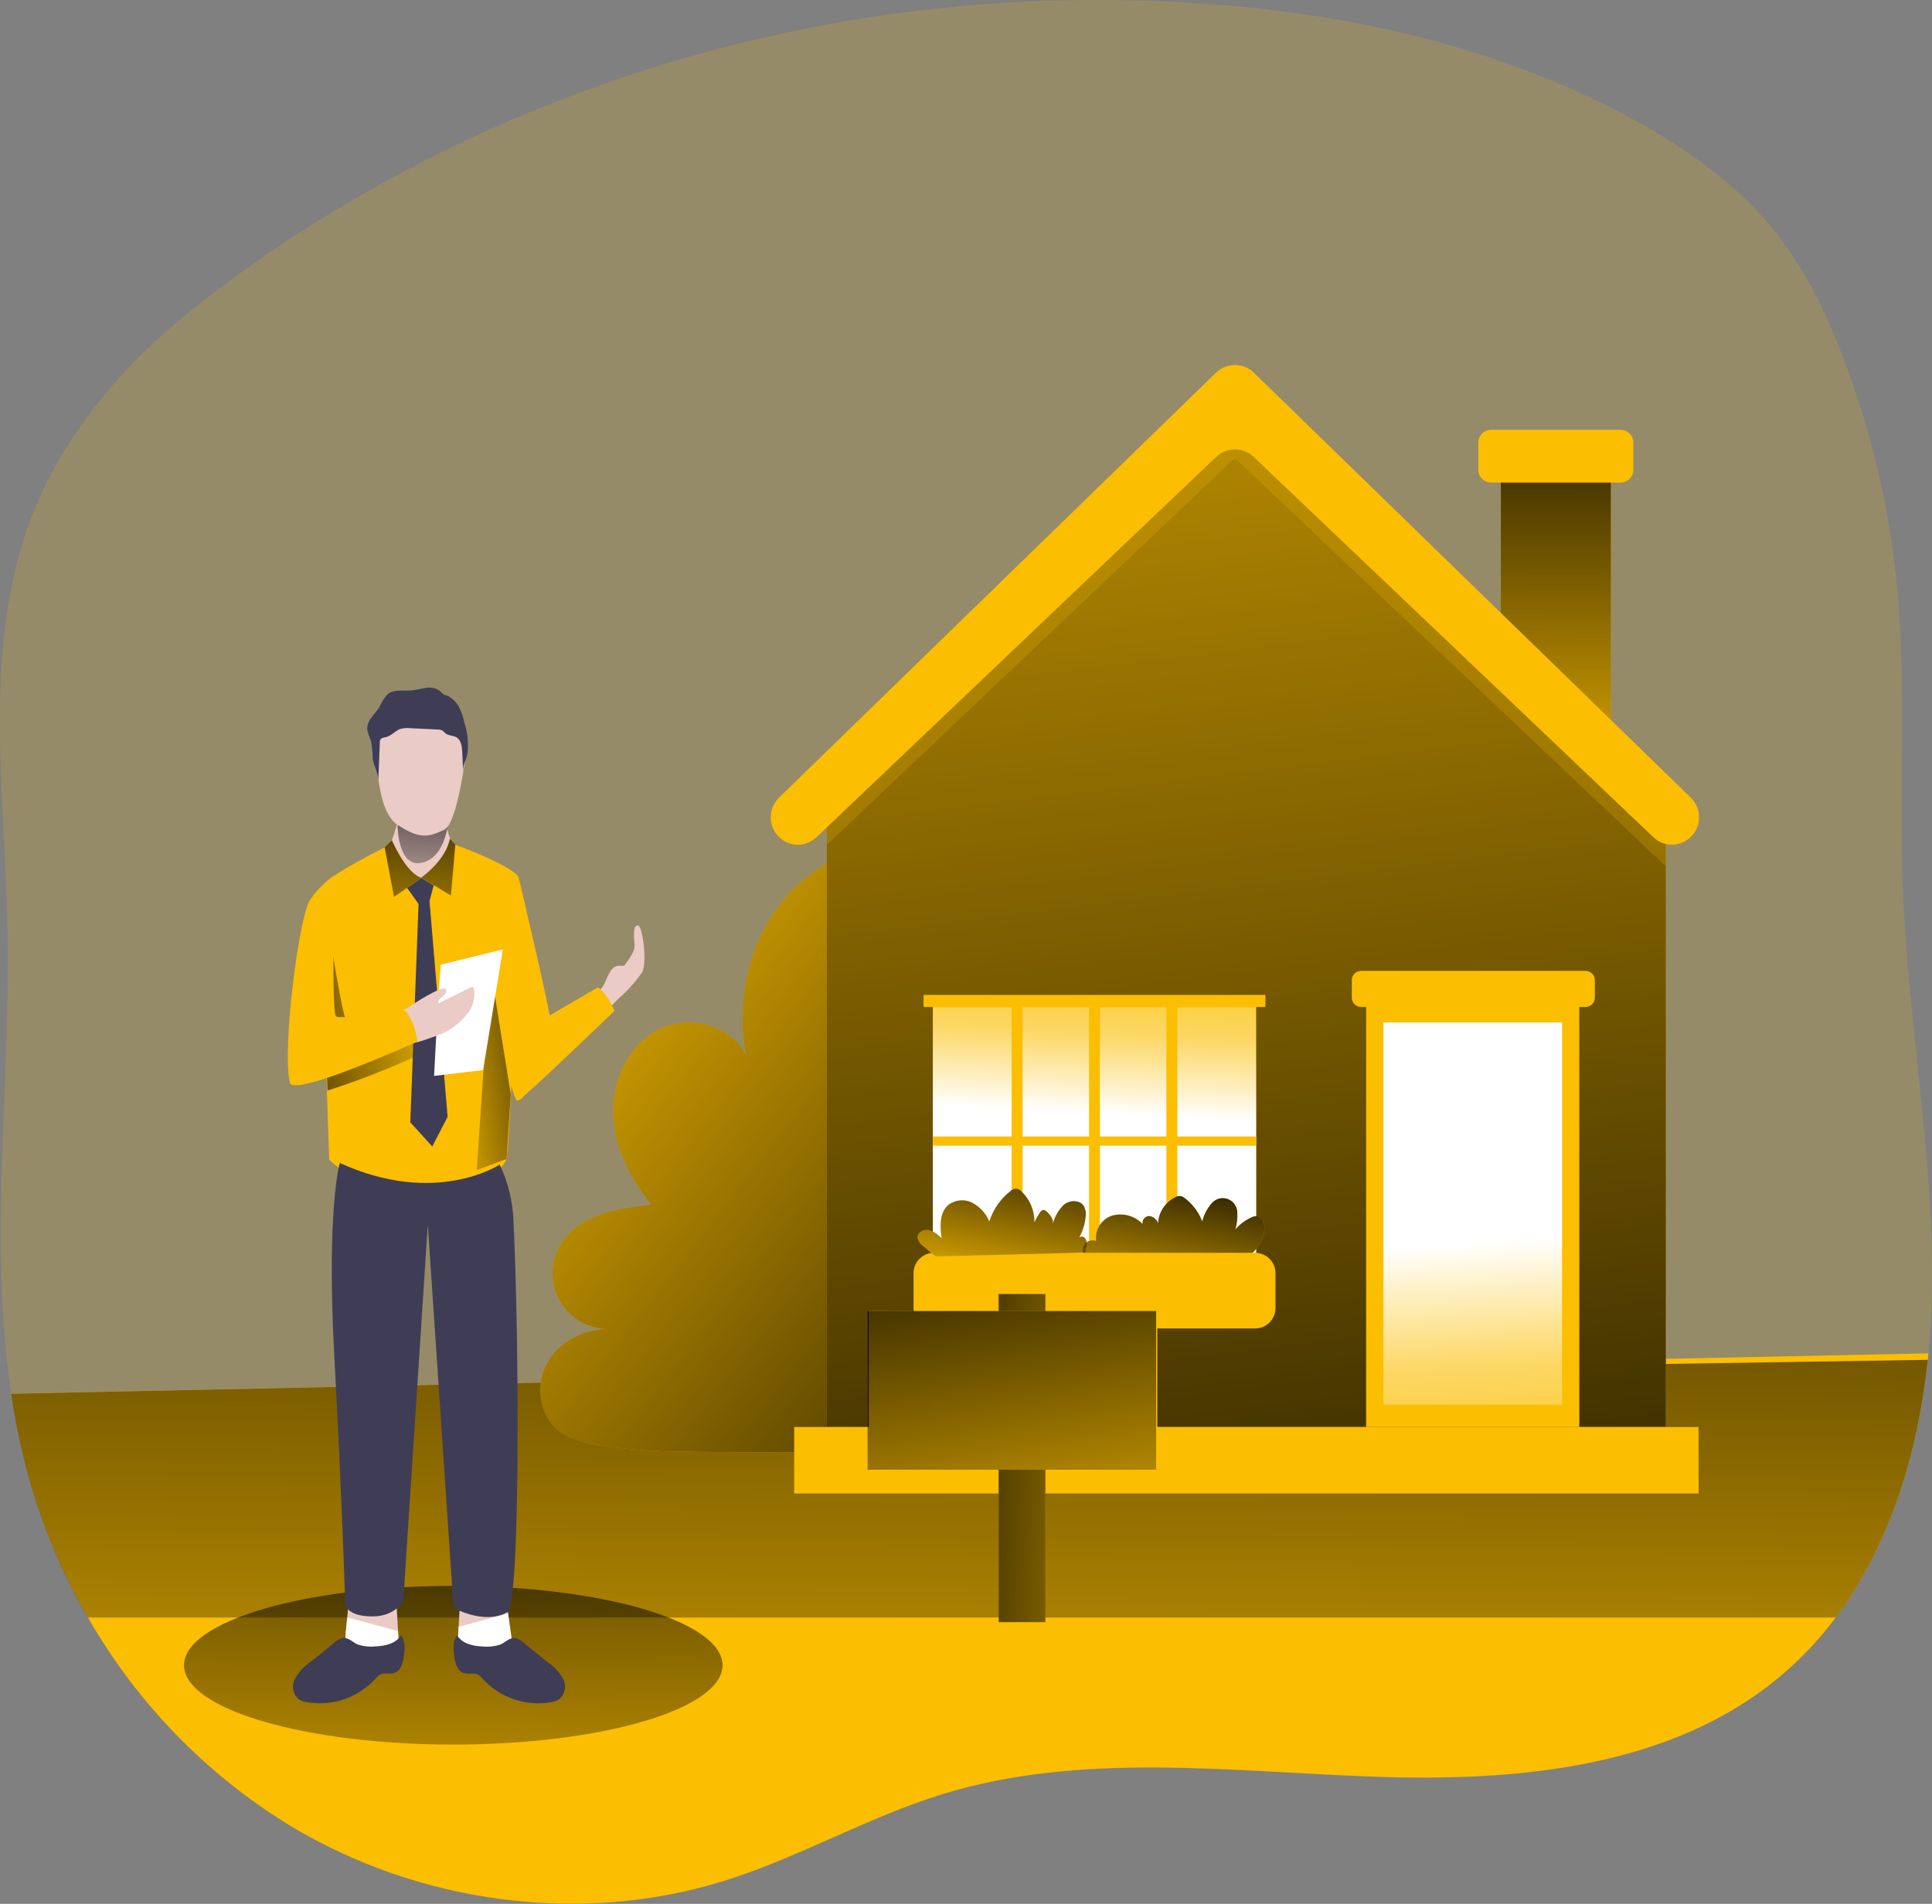 <?xml version="1.0" encoding="utf-8"?>
<!-- Generator: Adobe Illustrator 25.0.1, SVG Export Plug-In . SVG Version: 6.00 Build 0)  -->
<svg version="1.1" id="レイヤー_1" xmlns="http://www.w3.org/2000/svg" xmlns:xlink="http://www.w3.org/1999/xlink" x="0px"
	 y="0px" viewBox="0 0 351.08 346" style="enable-background:new 0 0 351.08 346;" xml:space="preserve">
<rect x="0" y="0" width="351.08" height="346" fill="#808080" stroke="none"/>
<style type="text/css">
	.st0{opacity:0.18;fill:#FBBE01;enable-background:new    ;}
	.st1{fill:#FBBE01;}
	.st2{fill:url(#SVGID_1_);}
	.st3{fill:url(#SVGID_2_);}
	.st4{fill:#EACBC6;}
	.st5{fill:#FFFFFF;}
	.st6{fill:url(#SVGID_3_);}
	.st7{fill:url(#SVGID_4_);}
	.st8{fill:#3F3D56;}
	.st9{fill:url(#SVGID_5_);}
	.st10{fill:url(#SVGID_6_);}
	.st11{fill:url(#SVGID_7_);}
	.st12{fill:url(#SVGID_8_);}
	.st13{fill:url(#SVGID_9_);}
	.st14{fill:url(#SVGID_10_);}
	.st15{opacity:0.2;}
	.st16{fill:url(#SVGID_11_);}
	.st17{fill:url(#SVGID_12_);}
	.st18{fill:url(#SVGID_13_);}
	.st19{fill:url(#SVGID_14_);}
	.st20{fill:url(#SVGID_15_);}
	.st21{fill:url(#SVGID_16_);}
</style>
<path class="st0" d="M351.01,236.89c-0.1,3-0.28,6-0.58,9.06c-2.12,22.15-9.91,44.27-26.7,58.52
	c-19.94,16.91-48.22,19.4-74.35,18.44s-52.93-4.5-77.94,3.13c-13.69,4.18-26.22,11.56-39.88,15.82c-26,8.1-55.25,4.09-78.59-9.88
	s-40.56-37.47-47.79-63.69c-1.35-4.93-2.4-9.94-3.14-15c-4.12-27.7-0.08-56.5-0.67-84.75c-0.52-25.11-4.63-51.11,4.37-74.58
	c6-15.63,17.42-28.53,30.49-38.74c45.73-35.65,103.32-54.85,161-55.21c34.36-0.22,69.48,5.26,99.63,21.74
	c9.8,5.35,19.11,12,26,20.72c5.13,6.52,8.79,14.08,11.8,21.8c5.21,13.4,8.57,27.45,10,41.76c1.84,18.59,0.39,37.35,1.13,56
	C346.82,187.05,351.74,211.88,351.01,236.89z"/>
<path class="st1" d="M350.43,245.95l-0.12,1.18c-1.77,16.86-6.85,33.63-16.74,46.83c-2.87,3.85-6.17,7.37-9.83,10.47
	c-19.94,16.91-48.22,19.4-74.35,18.44s-52.93-4.5-77.94,3.13c-13.69,4.18-26.22,11.56-39.88,15.82c-26,8.1-55.25,4.09-78.59-9.88
	c-15.35-9.33-28.09-22.4-37-38c-4.67-8.06-8.29-16.69-10.77-25.67c-1.35-4.93-2.4-9.94-3.14-15l132.27-2.79L350.43,245.95z"/>
<linearGradient id="SVGID_1_" gradientUnits="userSpaceOnUse" x1="202.21" y1="173.46" x2="200.25" y2="-24.45" gradientTransform="matrix(1 0 0 -1 -25.26 345.43)">
	<stop  offset="0.01" style="stop-color:#000000"/>
	<stop  offset="0.12" style="stop-color:#000000;stop-opacity:0.75"/>
	<stop  offset="1" style="stop-color:#000000;stop-opacity:0"/>
</linearGradient>
<path class="st2" d="M350.31,247.13c-1.77,16.86-6.85,33.63-16.74,46.83H15.95c-4.67-8.06-8.29-16.69-10.77-25.67
	c-1.35-4.93-2.4-9.94-3.14-15l132.27-2.79L350.31,247.13z"/>
<linearGradient id="SVGID_2_" gradientUnits="userSpaceOnUse" x1="82.933" y1="102.05" x2="81.802" y2="-11.81" gradientTransform="matrix(1 0 0 -1 0 348)">
	<stop  offset="0.01" style="stop-color:#000000"/>
	<stop  offset="0.12" style="stop-color:#000000;stop-opacity:0.75"/>
	<stop  offset="1" style="stop-color:#000000;stop-opacity:0"/>
</linearGradient>
<ellipse class="st3" cx="82.37" cy="302.63" rx="48.93" ry="14.42"/>
<path class="st4" d="M92.07,290.6l0.59,6.13c0,0-2.35,3.56-5.42,3.78s-4.11-1.24-4.11-1.24l0.51-9"/>
<path class="st5" d="M83.13,299.27l0.21-3.62l9-2.42l0.69,4.92c-1.68,1.28-3.67,2.09-5.77,2.36
	C84.18,300.74,83.13,299.27,83.13,299.27z"/>
<path class="st4" d="M63.36,291.25l-0.6,6.3c0,0,2.41,3.65,5.56,3.88s4.22-1.28,4.22-1.28l-0.52-9.26"/>
<path class="st5" d="M72.54,300.15l-0.21-3.72l-9.23-2.49l-0.34,3.6c0,0,2.41,3.65,5.56,3.88S72.54,300.15,72.54,300.15z"/>
<path class="st1" d="M70.9,153.51c0,0-12.16,5.92-12.45,7.82s1.37,49.37,1.37,49.37s4,5.13,16.07,5.13
	c12.41,0,15.61-3.55,16.16-5.21s2.53-48.92,2.25-50.95s-11.51-6.13-11.51-6.13L70.9,153.51z"/>
<linearGradient id="SVGID_3_" gradientUnits="userSpaceOnUse" x1="103.72" y1="156.248" x2="77.2" y2="152.067" gradientTransform="matrix(1 0 0 -1 0 348)">
	<stop  offset="0.01" style="stop-color:#000000"/>
	<stop  offset="0.12" style="stop-color:#000000;stop-opacity:0.75"/>
	<stop  offset="1" style="stop-color:#000000;stop-opacity:0"/>
</linearGradient>
<polygon class="st6" points="89.12,175.85 86.63,212.65 92.05,210.62 92.81,198.88 "/>
<linearGradient id="SVGID_4_" gradientUnits="userSpaceOnUse" x1="67.233" y1="161.58" x2="105.382" y2="170.75" gradientTransform="matrix(1 0 0 -1 -25.26 345.43)">
	<stop  offset="0.01" style="stop-color:#000000"/>
	<stop  offset="0.12" style="stop-color:#000000;stop-opacity:0.75"/>
	<stop  offset="1" style="stop-color:#000000;stop-opacity:0"/>
</linearGradient>
<path class="st7" d="M78.15,186.13c0,0-14.34,0.12-15.25-0.79s-4.35-24.74-4.45-24c-0.2,1.39,0.6,24.16,1.06,36.86
	c5.22-1.68,10.33-3.65,15.33-5.9c1.37-0.59,2.55-1.55,3.4-2.78C79.02,188.36,79.47,186.99,78.15,186.13z"/>
<path class="st4" d="M72.92,146.79c-0.52,2.28-1.19,4.53-2,6.72c-0.8,2.18,0.84,6.78,5.78,6.78s5.51-5.68,5.42-6.78
	c-0.06-0.79-1.34-3.4-1.66-5.92C80.11,144.88,73.19,144.9,72.92,146.79z"/>
<polygon class="st8" points="73.96,161.34 76.06,164.28 74.56,203.97 78.55,208.36 81.34,202.97 78.05,163.79 78.8,160.9 
	76.59,159.53 "/>
<polygon class="st5" points="79.59,182.36 80.08,175.32 91.38,172.53 87.79,194.47 78.88,195.53 "/>
<linearGradient id="SVGID_5_" gradientUnits="userSpaceOnUse" x1="103.176" y1="208.009" x2="100.256" y2="175.839" gradientTransform="matrix(1 0 0 -1 -25.26 345.43)">
	<stop  offset="0.01" style="stop-color:#000000"/>
	<stop  offset="0.12" style="stop-color:#000000;stop-opacity:0.75"/>
	<stop  offset="1" style="stop-color:#000000;stop-opacity:0"/>
</linearGradient>
<path class="st9" d="M72.24,149.93c0,0,0,7.58,4.18,6.91s4.86-6.45,4.86-6.45L72.24,149.93z"/>
<path class="st8" d="M61.74,211.35c0,0-2.43,8.32-1,34.94s2,45.24,2,45.24s0.18,2.17,4.76,2.23s5.8-3,5.8-3l4.44-68.19l4.68,69.63
	c0,0,5.5,3.17,9.79,0.79c2.37-1.31,2.16-49.87,1.09-71.27c-0.14-3.49-0.99-6.92-2.5-10.07C90.8,211.65,79.21,219.35,61.74,211.35z"
	/>
<path class="st1" d="M94.3,159.67c0,0,5.54,23.25,6,27.2s-5.56,14.94-6.56,12.85c-1.4-2.73-2.8-13.1-2.8-13.1L94.3,159.67z"/>
<path class="st4" d="M104.31,186c-0.01,0.38,0.2,0.73,0.54,0.91c0.4,0.1,0.82,0.03,1.17-0.19c2.76-1.31,4.37-3.22,6.43-5.28
	c1.59-1.4,3.01-2.99,4.23-4.72c0.94-1.57,0.15-8.43-0.76-8.54s-0.77,2.09-0.61,3.46s-1.33,3-1.7,3.66s-1.63-0.55-2.76,1.33
	c-0.83,1.39-0.86,2.42-2.08,3.56c-1.45,1.33-2.75,2.81-3.88,4.42c-0.28,0.34-0.48,0.75-0.57,1.18
	C104.31,185.86,104.31,185.93,104.31,186z"/>
<path class="st1" d="M95.18,187.43c0.19-0.32,13.48-8,13.48-8s1.72,1.05,3,4.28c0,0-16,15.45-17.32,16.14s0.55-2.5-1.69-6.84
	S95.18,187.43,95.18,187.43z"/>
<path class="st8" d="M56.39,302.07c-1.15,0.77-2.1,1.8-2.79,3c-0.67,1.26-0.39,2.81,0.69,3.75c0.46,0.29,0.99,0.47,1.53,0.54
	c4.57,0.78,9.23-0.82,12.37-4.23c0.25-0.33,0.56-0.6,0.91-0.81c0.78-0.39,1.76,0,2.6-0.3c1.17-0.41,1.53-1.87,1.7-3.11
	s0.31-2.75-0.56-3.7c-0.9,1.49-2.85,1.93-4.59,2c-1.06,0.11-2.13,0.01-3.14-0.31c-0.94-0.34-1.7-1.34-2.78-1.2s-2,1.23-2.76,1.83
	L56.39,302.07z"/>
<path class="st8" d="M99.52,302.07c1.15,0.77,2.1,1.8,2.79,3c0.67,1.26,0.39,2.81-0.69,3.75c-0.46,0.29-0.99,0.47-1.53,0.54
	c-4.57,0.77-9.21-0.82-12.35-4.22c-0.25-0.33-0.56-0.6-0.91-0.81c-0.78-0.39-1.76,0-2.6-0.3c-1.17-0.41-1.53-1.87-1.7-3.11
	s-0.31-2.75,0.56-3.7c0.9,1.49,2.85,1.93,4.59,2c1.06,0.11,2.13,0.01,3.14-0.31c0.94-0.34,1.7-1.34,2.78-1.2s2,1.23,2.76,1.83
	L99.52,302.07z"/>
<path class="st4" d="M72.8,183.78c0.42-0.29,1-0.41,1.48-0.75s6.31-4.23,6.76-3.2c0.2,0.47-0.23,1-0.64,1.3s-0.89,0.72-0.8,1.24
	l5.92-2.92c0.1-0.06,0.21-0.09,0.33-0.08c0.2,0,0.28,0.27,0.32,0.48c0.2,1.48-0.19,2.97-1.07,4.17c-1.47,1.98-3.51,3.46-5.85,4.25
	c-3,1-5.75,2.38-6.51,0.09c-0.34-1-0.93-2.65-0.55-3.75C72.29,184.27,72.51,183.98,72.8,183.78z"/>
<path class="st1" d="M60.74,159.12c-1.73,1.19-3.23,2.69-4.41,4.42c-1.93,2.85-5.12,26.75-3.65,33.23
	c0.62,2.74,23.17-7.49,23.17-7.49s-0.52-4.58-2.91-6.14c0,0-11.06,2.37-11.89,1.54S60.74,159.12,60.74,159.12z"/>
<path class="st4" d="M68.51,136.9c0,0-0.26,10.37,3.73,13s5.58,2.26,8.44,0.93c1.73-0.81,3-7.15,3.73-12
	c0.74-4.57-1.89-9.03-6.25-10.59c-1.48-0.57-3.12-0.57-4.6,0C70,129.52,67.87,133.17,68.51,136.9z"/>
<path class="st8" d="M84.48,138.43c0.23-0.52,0.4-1.07,0.49-1.63c0.19-1.88-0.02-3.78-0.61-5.57c-0.2-1.05-0.57-2.06-1.09-3
	c-0.51-0.8-1.24-1.45-2.1-1.86c-0.46,0-0.88-0.47-1.22-0.78c-0.72-0.54-1.64-0.75-2.52-0.58c-0.88,0.1-1.73,0.38-2.62,0.46
	c-1.51,0.14-3.25-0.26-4.41,0.72c-0.6,0.68-1.08,1.46-1.44,2.29c-0.41,0.69-1,1.26-1.46,1.91c-0.52,0.63-0.79,1.42-0.77,2.23
	c0.17,0.71,0.41,1.41,0.71,2.08c0.17,1.11,0.27,2.23,0.31,3.35c0.24,1.29,1,2.46,1,3.76l0.27-6.86c-0.02-0.19,0.02-0.38,0.11-0.55
	c0.21-0.34,0.68-0.36,1.07-0.46c0.93-0.24,1.59-1.1,2.49-1.44c0.63-0.19,1.29-0.24,1.94-0.16l4.93,0.24c0.3-0.01,0.59,0.06,0.85,0.2
	c0.19,0.15,0.37,0.31,0.53,0.49c0.55,0.45,1.37,0.36,2,0.72c0.86,0.5,1,1.66,1.05,2.66l0.18,3.71
	C84.13,139.7,84.23,139.04,84.48,138.43z"/>
<path class="st1" d="M71.22,152.7c0,0,2.48,5.94,5.37,6.84l-5,3.45l-1.69-9L71.22,152.7z"/>
<path class="st1" d="M81.74,152.43l1,1.07l-0.8,9.25l-5.4-3.25C76.54,159.5,81.04,156.36,81.74,152.43z"/>
<linearGradient id="SVGID_6_" gradientUnits="userSpaceOnUse" x1="98.602" y1="204.18" x2="98.332" y2="160.84" gradientTransform="matrix(1 0 0 -1 -25.26 345.43)">
	<stop  offset="0.01" style="stop-color:#000000"/>
	<stop  offset="0.12" style="stop-color:#000000;stop-opacity:0.75"/>
	<stop  offset="1" style="stop-color:#000000;stop-opacity:0"/>
</linearGradient>
<path class="st10" d="M71.22,152.7c0,0,2.48,5.94,5.37,6.84l-5,3.45l-1.69-9L71.22,152.7z"/>
<linearGradient id="SVGID_7_" gradientUnits="userSpaceOnUse" x1="104.991" y1="204.14" x2="104.731" y2="160.8" gradientTransform="matrix(1 0 0 -1 -25.26 345.43)">
	<stop  offset="0.01" style="stop-color:#000000"/>
	<stop  offset="0.12" style="stop-color:#000000;stop-opacity:0.75"/>
	<stop  offset="1" style="stop-color:#000000;stop-opacity:0"/>
</linearGradient>
<path class="st11" d="M81.74,152.43l1,1.07l-0.8,9.25l-5.4-3.25C76.54,159.5,81.04,156.36,81.74,152.43z"/>
<path class="st1" d="M193.62,220c1.3,12.13-3,37.08-16.46,42c-3.31,1.21-6.9,1.36-10.43,1.47c-13.8,0.45-27.61,0.57-41.42,0.34
	c-5.52,0.03-11.04-0.36-16.51-1.14c-2.66-0.44-5.41-1.11-7.48-2.84c-3.49-2.94-4.06-8.55-1.71-12.47s7.09-6,11.65-5.85
	c-5.59,0.39-10.44-3.83-10.83-9.43c-0.14-2.06,0.35-4.12,1.41-5.89c3.21-5.38,10.34-6.6,16.57-7.27c-3.92-4.7-6.84-10.49-7-16.61
	s2.9-12.53,8.38-15.26s13.18-0.76,15.77,4.79c-2-10.39,0.72-21.81,7.93-29.56c6.48-7,19.6-12.47,29-8.28c9,4,12.35,17.66,14.34,26.2
	C189.9,193.32,192.17,206.61,193.62,220z"/>
<linearGradient id="SVGID_8_" gradientUnits="userSpaceOnUse" x1="235.107" y1="81.834" x2="106.657" y2="182.094" gradientTransform="matrix(1 0 0 -1 -25.26 345.43)">
	<stop  offset="0.01" style="stop-color:#000000"/>
	<stop  offset="0.12" style="stop-color:#000000;stop-opacity:0.75"/>
	<stop  offset="1" style="stop-color:#000000;stop-opacity:0"/>
</linearGradient>
<path class="st12" d="M193.62,220c1.3,12.13-3,37.08-16.46,42c-3.31,1.21-6.9,1.36-10.43,1.47c-13.8,0.45-27.61,0.57-41.42,0.34
	c-5.52,0.03-11.04-0.36-16.51-1.14c-2.66-0.44-5.41-1.11-7.48-2.84c-3.49-2.94-4.06-8.55-1.71-12.47s7.09-6,11.65-5.85
	c-5.59,0.39-10.44-3.83-10.83-9.43c-0.14-2.06,0.35-4.12,1.41-5.89c3.21-5.38,10.34-6.6,16.57-7.27c-3.92-4.7-6.84-10.49-7-16.61
	s2.9-12.53,8.38-15.26s13.18-0.76,15.77,4.79c-2-10.39,0.72-21.81,7.93-29.56c6.48-7,19.6-12.47,29-8.28c9,4,12.35,17.66,14.34,26.2
	C189.9,193.32,192.17,206.61,193.62,220z"/>
<rect x="272.73" y="85.21" class="st1" width="20" height="49.99"/>
<linearGradient id="SVGID_9_" gradientUnits="userSpaceOnUse" x1="282.597" y1="274.47" x2="282.887" y2="194.37" gradientTransform="matrix(1 0 0 -1 0 348)">
	<stop  offset="0.01" style="stop-color:#000000"/>
	<stop  offset="0.12" style="stop-color:#000000;stop-opacity:0.75"/>
	<stop  offset="1" style="stop-color:#000000;stop-opacity:0"/>
</linearGradient>
<rect x="272.73" y="85.21" class="st13" width="20" height="49.99"/>
<path class="st1" d="M270.96,78.12h23.53c1.28,0,2.32,1.04,2.32,2.32v4.94c0,1.28-1.04,2.32-2.32,2.32h-23.53
	c-1.28,0-2.32-1.04-2.32-2.32v-4.94C268.64,79.16,269.68,78.12,270.96,78.12z"/>
<polygon class="st1" points="222.32,72.71 150.25,144.45 150.25,164.77 150.25,259.34 302.72,259.34 302.72,164.77 302.72,151.23 
	"/>
<linearGradient id="SVGID_10_" gradientUnits="userSpaceOnUse" x1="240.51" y1="28.88" x2="195.08" y2="397.62" gradientTransform="matrix(1 0 0 -1 0 348)">
	<stop  offset="0.01" style="stop-color:#000000"/>
	<stop  offset="0.12" style="stop-color:#000000;stop-opacity:0.75"/>
	<stop  offset="1" style="stop-color:#000000;stop-opacity:0"/>
</linearGradient>
<polygon class="st14" points="222.32,72.71 150.25,144.45 150.25,164.77 150.25,259.34 302.72,259.34 302.72,164.77 302.72,151.23 
	"/>
<g class="st15">
	<path class="st1" d="M224.41,67.82l-74.15,73.94v11.77l74.15-70.3l78.33,74.26v-7.4c1.2,0.01,2.18-0.96,2.18-2.16
		c0-0.61-0.25-1.19-0.69-1.6L224.41,67.82z"/>
</g>
<rect x="144.32" y="259.34" class="st1" width="164.34" height="12.08"/>
<rect x="169.52" y="183" class="st1" width="58.74" height="48.74"/>
<linearGradient id="SVGID_11_" gradientUnits="userSpaceOnUse" x1="200.889" y1="180.22" x2="199.139" y2="145.56" gradientTransform="matrix(1 0 0 -1 0 348)">
	<stop  offset="0.02" style="stop-color:#FFFFFF;stop-opacity:0"/>
	<stop  offset="0.58" style="stop-color:#FFFFFF;stop-opacity:0.39"/>
	<stop  offset="1" style="stop-color:#FFFFFF"/>
</linearGradient>
<rect x="169.52" y="183" class="st16" width="58.74" height="48.74"/>
<rect x="248.25" y="180.81" class="st1" width="38.74" height="78.53"/>
<rect x="251.39" y="185.81" class="st1" width="32.47" height="69.46"/>
<linearGradient id="SVGID_12_" gradientUnits="userSpaceOnUse" x1="271.144" y1="68.07" x2="267.934" y2="122.24" gradientTransform="matrix(1 0 0 -1 0 348)">
	<stop  offset="0.02" style="stop-color:#FFFFFF;stop-opacity:0"/>
	<stop  offset="0.58" style="stop-color:#FFFFFF;stop-opacity:0.39"/>
	<stop  offset="1" style="stop-color:#FFFFFF"/>
</linearGradient>
<rect x="251.39" y="185.81" class="st17" width="32.47" height="69.46"/>
<path class="st1" d="M247.34,176.44h40.78c0.93,0,1.69,0.76,1.69,1.69v3.18c0,0.93-0.76,1.69-1.69,1.69h-40.78
	c-0.93,0-1.69-0.76-1.69-1.69v-3.18C245.65,177.2,246.41,176.44,247.34,176.44z"/>
<path class="st1" d="M220.96,67.74l-79.47,77.29c-1.93,1.97-1.9,5.14,0.07,7.07c0.91,0.89,2.11,1.4,3.38,1.43l0,0
	c1.27,0,2.5-0.49,3.42-1.37L221,83.04c1.91-1.82,4.91-1.82,6.82,0l72.64,69.12c0.92,0.88,2.14,1.37,3.41,1.37l0,0
	c2.76-0.07,4.95-2.36,4.88-5.12c-0.03-1.27-0.54-2.48-1.43-3.38l-79.46-77.29C225.94,65.87,222.88,65.87,220.96,67.74z"/>
<rect x="167.83" y="180.81" class="st1" width="62.12" height="2.19"/>
<rect x="183.84" y="183" class="st1" width="1.98" height="44.68"/>
<rect x="197.9" y="183" class="st1" width="1.98" height="44.68"/>
<rect x="211.96" y="183" class="st1" width="1.98" height="44.68"/>
<rect x="169.52" y="206.54" class="st1" width="58.74" height="1.67"/>
<path class="st1" d="M226.47,228.43c1.93-1.01,3.19-2.96,3.31-5.14c0-1-0.35-2.14-1.3-2.28c-0.4-0.02-0.81,0.08-1.16,0.27
	c-1.08,0.51-2.04,1.24-2.83,2.14c0.29-0.97,0.41-1.99,0.35-3c0.01-1.46-1.17-2.66-2.63-2.67c-0.85-0.01-1.65,0.4-2.16,1.09
	c-0.76,0.91-1.3,1.99-1.58,3.15c-0.63-1.68-1.72-3.14-3.14-4.22c-0.24-0.2-0.52-0.34-0.82-0.41c-0.35-0.02-0.7,0.06-1,0.24
	c-1.8,0.92-2.97,2.73-3.08,4.74c-0.2-0.73-0.83-1.26-1.58-1.34c-0.67-0.01-1.22,0.52-1.23,1.19c0,0.09,0.01,0.18,0.02,0.26
	c-1.42-1.48-3.52-2.07-5.5-1.54c-1.98,0.62-3.22,2.58-2.94,4.63c-0.9-0.37-1.93,0.07-2.29,0.97c-0.04,0.09-0.07,0.18-0.09,0.28
	c-0.16,1.04,0.14,2.1,0.83,2.9"/>
<path class="st1" d="M170,228.33l-2.26-1.9c-0.5-0.33-0.85-0.83-1-1.41c-0.1-1,1-1.65,2-1.49c0.93,0.26,1.76,0.8,2.37,1.55
	c-0.28-2.08-0.43-4.51,1.1-6c1.25-1.03,2.99-1.23,4.44-0.51c1.41,0.74,2.52,1.95,3.13,3.42c0.69-2.19,2.03-4.12,3.85-5.52
	c0.47-0.54,1.28-0.59,1.82-0.12c0.07,0.06,0.13,0.12,0.18,0.19c1.54,1.46,2.38,3.51,2.34,5.63c0.28-0.65,0.64-1.28,1.05-1.86
	c0.1-0.18,0.26-0.32,0.46-0.4c0.31-0.09,0.6,0.15,0.83,0.37c0.6,0.59,1.2,1.37,1,2.18c0.33-1.33,1.02-2.54,2-3.5
	c1-0.87,2.86-0.95,3.61,0.18c0.34,0.61,0.47,1.31,0.36,2c-0.14,1.46-0.61,2.88-1.38,4.13c0-0.49,0.74-0.68,1.13-0.39
	c0.36,0.34,0.52,0.84,0.43,1.32c0,0.48-0.22,0.95-0.24,1.44"/>
<linearGradient id="SVGID_13_" gradientUnits="userSpaceOnUse" x1="240.855" y1="132.065" x2="235.035" y2="102.065" gradientTransform="matrix(1 0 0 -1 -25.26 345.43)">
	<stop  offset="0.01" style="stop-color:#000000"/>
	<stop  offset="0.12" style="stop-color:#000000;stop-opacity:0.75"/>
	<stop  offset="1" style="stop-color:#000000;stop-opacity:0"/>
</linearGradient>
<path class="st18" d="M226.47,228.43c1.93-1.01,3.19-2.96,3.31-5.14c0-1-0.35-2.14-1.3-2.28c-0.4-0.02-0.81,0.08-1.16,0.27
	c-1.08,0.51-2.04,1.24-2.83,2.14c0.29-0.97,0.41-1.99,0.35-3c0.01-1.46-1.17-2.66-2.63-2.67c-0.85-0.01-1.65,0.4-2.16,1.09
	c-0.76,0.91-1.3,1.99-1.58,3.15c-0.63-1.68-1.72-3.14-3.14-4.22c-0.24-0.2-0.52-0.34-0.82-0.41c-0.35-0.02-0.7,0.06-1,0.24
	c-1.8,0.92-2.97,2.73-3.08,4.74c-0.2-0.73-0.83-1.26-1.58-1.34c-0.67-0.01-1.22,0.52-1.23,1.19c0,0.09,0.01,0.18,0.02,0.26
	c-1.42-1.48-3.52-2.07-5.5-1.54c-1.98,0.62-3.22,2.58-2.94,4.63c-0.9-0.37-1.93,0.07-2.29,0.97c-0.04,0.09-0.07,0.18-0.09,0.28
	c-0.16,1.04,0.14,2.1,0.83,2.9"/>
<path class="st1" d="M169.71,227.68h58.37c2.04,0,3.7,1.66,3.7,3.7v6.35c0,2.04-1.66,3.7-3.7,3.7h-58.37c-2.04,0-3.7-1.66-3.7-3.7
	v-6.35C166.01,229.34,167.67,227.68,169.71,227.68z"/>
<linearGradient id="SVGID_14_" gradientUnits="userSpaceOnUse" x1="210.866" y1="137.895" x2="205.036" y2="107.895" gradientTransform="matrix(1 0 0 -1 -25.26 345.43)">
	<stop  offset="0.01" style="stop-color:#000000"/>
	<stop  offset="0.12" style="stop-color:#000000;stop-opacity:0.75"/>
	<stop  offset="1" style="stop-color:#000000;stop-opacity:0"/>
</linearGradient>
<path class="st19" d="M170,228.33l-2.26-1.9c-0.5-0.33-0.85-0.83-1-1.41c-0.1-1,1-1.65,2-1.49c0.93,0.26,1.76,0.8,2.37,1.55
	c-0.28-2.08-0.43-4.51,1.1-6c1.25-1.03,2.99-1.23,4.44-0.51c1.41,0.74,2.52,1.95,3.13,3.42c0.69-2.19,2.03-4.12,3.85-5.52
	c0.47-0.54,1.28-0.59,1.82-0.12c0.07,0.06,0.13,0.12,0.18,0.19c1.54,1.46,2.38,3.51,2.34,5.63c0.28-0.65,0.64-1.28,1.05-1.86
	c0.1-0.18,0.26-0.32,0.46-0.4c0.31-0.09,0.6,0.15,0.83,0.37c0.6,0.59,1.2,1.37,1,2.18c0.33-1.33,1.02-2.54,2-3.5
	c1-0.87,2.86-0.95,3.61,0.18c0.34,0.61,0.47,1.31,0.36,2c-0.14,1.46-0.61,2.88-1.38,4.13c0-0.49,0.74-0.68,1.13-0.39
	c0.36,0.34,0.52,0.84,0.43,1.32c0,0.48-0.22,0.95-0.24,1.44"/>
<rect x="181.47" y="235.17" class="st1" width="8.5" height="59.63"/>
<linearGradient id="SVGID_15_" gradientUnits="userSpaceOnUse" x1="169.01" y1="83.704" x2="225.52" y2="81.374" gradientTransform="matrix(1 0 0 -1 0 348)">
	<stop  offset="0.01" style="stop-color:#000000"/>
	<stop  offset="0.12" style="stop-color:#000000;stop-opacity:0.75"/>
	<stop  offset="1" style="stop-color:#000000;stop-opacity:0"/>
</linearGradient>
<rect x="181.47" y="235.17" class="st20" width="8.5" height="59.63"/>
<rect x="157.88" y="238.26" class="st1" width="52.43" height="28.84"/>
<linearGradient id="SVGID_16_" gradientUnits="userSpaceOnUse" x1="179.108" y1="124.97" x2="190.908" y2="51.57" gradientTransform="matrix(1 0 0 -1 0 348)">
	<stop  offset="0.01" style="stop-color:#000000"/>
	<stop  offset="0.12" style="stop-color:#000000;stop-opacity:0.75"/>
	<stop  offset="1" style="stop-color:#000000;stop-opacity:0"/>
</linearGradient>
<rect x="157.66" y="238.26" class="st21" width="52.43" height="28.84"/>
</svg>
